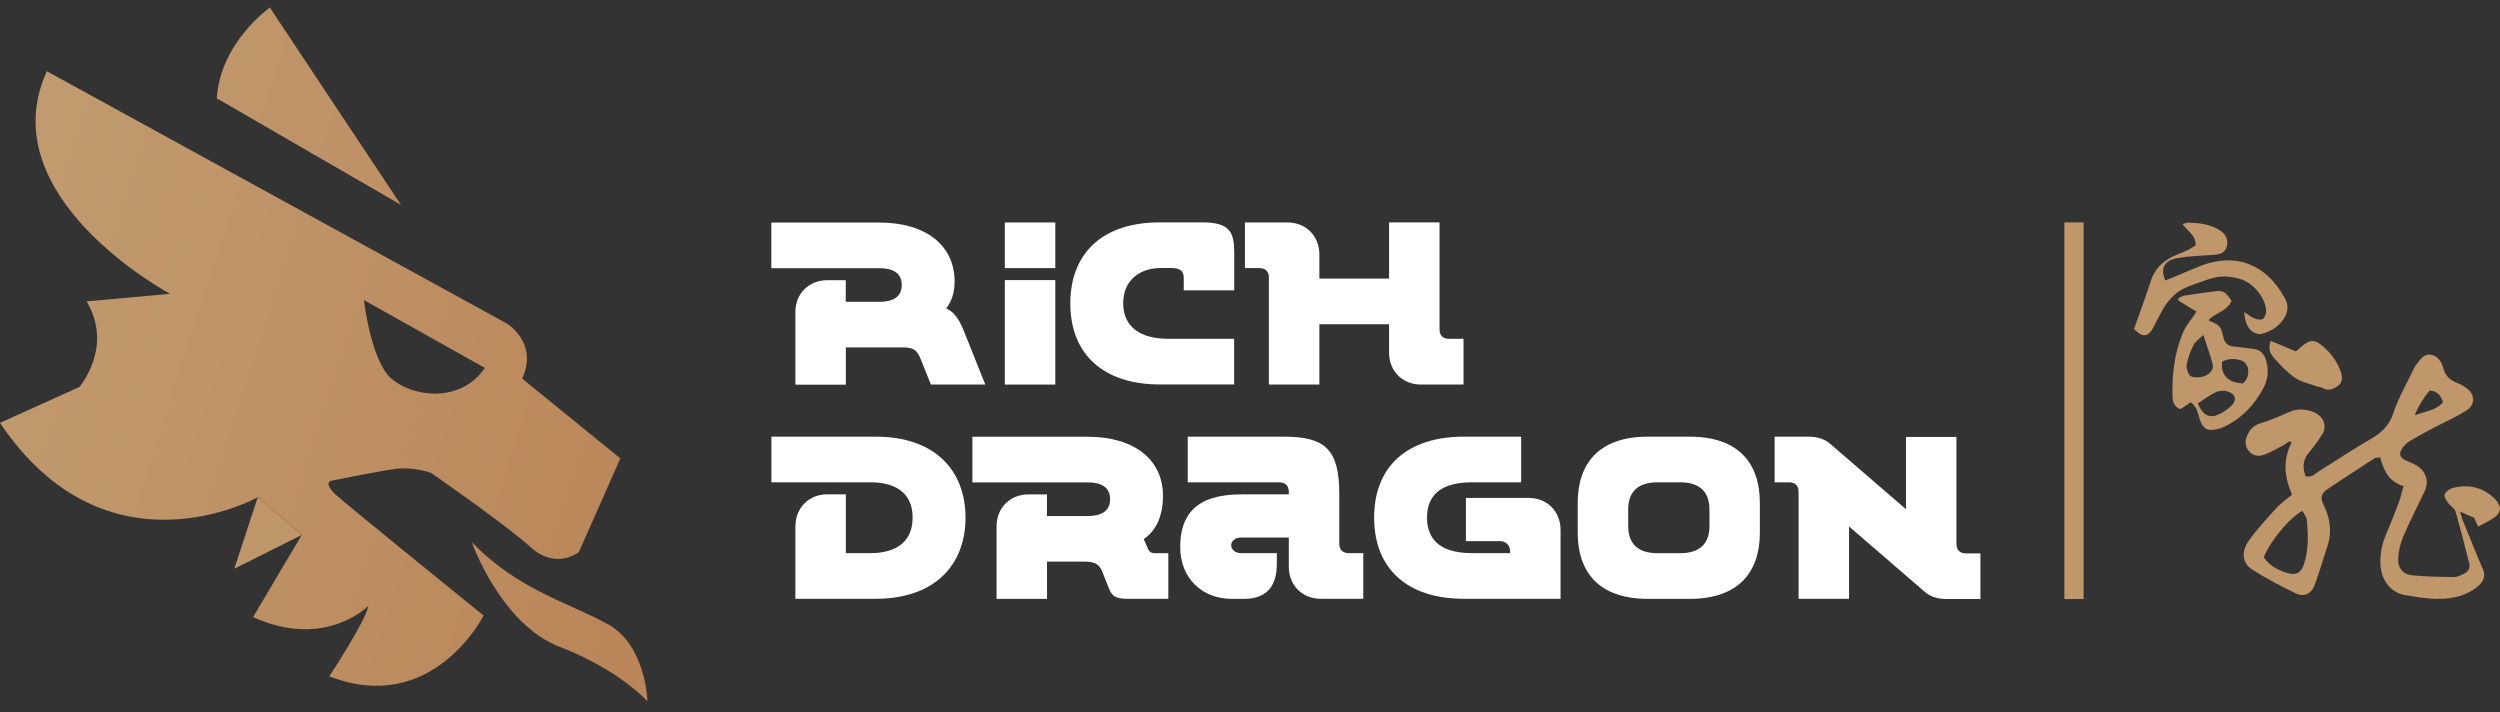 <svg width="165" height="47" viewBox="0 0 165 47" fill="none" xmlns="http://www.w3.org/2000/svg">
  <rect x="0" y="0" width="165" height="47" fill="#333333" stroke="none"/>
  <path d="M158.613 32.077C157.616 31.78 157.326 31.006 157.087 30.18C156.922 30.215 156.791 30.203 156.705 30.26C155.652 30.938 154.604 31.621 153.568 32.316C153.215 32.555 153.13 32.862 153.34 33.284C153.79 34.172 153.927 35.105 153.602 36.073C153.317 36.928 153.073 37.793 152.759 38.636C152.555 39.194 152.065 39.427 151.53 39.165C150.545 38.693 149.571 38.18 148.649 37.594C147.988 37.172 147.897 36.415 148.427 35.675C148.979 34.901 149.639 34.194 150.283 33.489C150.585 33.164 150.966 32.908 151.279 32.646C150.716 31.399 150.698 30.3 151.245 29.201L151.114 29.122C150.926 29.235 150.744 29.366 150.55 29.469C150.135 29.68 149.725 29.936 149.281 30.055C148.62 30.226 148.028 29.543 148.256 28.899C148.415 28.444 148.666 28.091 149.19 27.937C149.879 27.732 150.545 27.43 151.211 27.146C151.78 26.901 152.68 27.043 153.13 27.476C153.42 27.755 153.522 28.245 153.3 28.609C153.021 29.059 152.714 29.492 152.372 29.89C151.957 30.374 151.974 30.875 152.162 31.427C152.56 31.547 152.794 31.268 153.061 31.097C154.183 30.391 155.293 29.651 156.443 28.991C157.166 28.575 157.69 28.097 157.969 27.248C158.316 26.201 158.892 25.221 159.37 24.219C159.404 24.151 159.455 24.088 159.506 24.026C159.751 23.724 159.973 23.331 160.434 23.411C160.884 23.485 161.152 23.878 161.249 24.265C161.391 24.84 161.733 25.119 162.245 25.301C162.427 25.364 162.592 25.483 162.752 25.591C163.372 25.996 163.401 26.719 162.752 27.117C162.017 27.567 161.226 27.915 160.463 28.319C159.979 28.575 159.501 28.837 159.034 29.116C158.869 29.213 158.726 29.361 158.607 29.509C158.277 29.924 158.356 30.198 158.84 30.414C159.074 30.517 159.313 30.608 159.529 30.744C160.133 31.12 160.326 31.792 160.025 32.429C159.558 33.42 159.045 34.394 158.618 35.407C158.419 35.88 158.294 36.415 158.277 36.928C158.254 37.48 158.613 37.907 159.142 37.964C160.07 38.06 161.015 38.072 161.949 38.089C162.171 38.089 162.404 37.969 162.615 37.873C162.911 37.73 163.054 37.485 162.962 37.15C162.666 36.011 162.387 34.866 162.057 33.739C161.995 33.523 161.71 33.386 161.568 33.181C161.454 33.022 161.289 32.777 161.34 32.64C161.408 32.458 161.642 32.276 161.841 32.219C162.854 31.94 163.788 32.128 164.574 32.84C164.767 33.01 164.944 33.267 164.995 33.511C165.029 33.682 164.881 33.967 164.727 34.081C164.386 34.337 163.987 34.519 163.56 34.758C163.492 34.616 163.401 34.411 163.293 34.178C163.036 34.064 162.752 33.938 162.37 33.767C162.439 34.012 162.467 34.155 162.518 34.286C162.962 35.373 163.395 36.466 163.862 37.548C164.061 38.009 163.919 38.357 163.589 38.653C162.826 39.325 161.881 39.529 160.913 39.524C160.173 39.524 159.427 39.393 158.698 39.267C157.838 39.12 157.223 38.362 157.126 37.434C157.047 36.677 157.189 35.954 157.485 35.254C157.776 34.57 158.055 33.876 158.316 33.181C158.436 32.856 158.51 32.515 158.635 32.082L158.613 32.077ZM149.412 36.779C149.793 37.355 150.351 37.628 150.955 37.816C151.541 37.998 151.877 37.81 152.071 37.206C152.372 36.256 152.35 35.276 152.247 34.303C152.224 34.103 152.059 33.916 151.962 33.722C151.165 34.098 149.787 35.766 149.412 36.779ZM160.355 25.774C159.962 26.258 159.609 26.787 159.375 27.413C160.03 27.146 160.765 27.112 161.243 26.542C161.084 26.104 160.873 25.802 160.355 25.779V25.774Z"
    fill="#C0966B" />
  <path d="M144.572 26.566C144.35 26.714 144.128 26.862 143.912 27.004C143.513 26.867 143.405 26.549 143.388 26.207C143.337 24.761 143.507 23.343 144.054 21.999C144.253 21.504 144.635 21.083 144.971 20.57C144.549 20.314 144.156 20.069 143.758 19.824C143.769 19.773 143.781 19.722 143.792 19.665C143.923 19.608 144.048 19.528 144.185 19.506C144.885 19.397 145.58 19.3 146.28 19.215C146.736 19.164 146.901 19.278 147.277 19.858C147.009 20.536 146.212 20.639 145.751 21.134C146.018 21.276 146.314 21.356 146.479 21.549C146.645 21.743 146.69 22.05 146.758 22.312C146.85 22.665 147.072 22.836 147.425 22.87C147.852 22.916 148.279 22.979 148.711 23.024C149.19 23.07 149.44 23.366 149.565 23.793C149.748 24.425 149.691 25.045 149.383 25.62C148.797 26.719 147.977 27.596 146.838 28.148C146.662 28.234 146.474 28.296 146.286 28.336C145.688 28.467 145.415 28.302 145.204 27.733C145.05 27.328 145.045 26.833 144.572 26.554V26.566ZM145.42 22.107C145.141 22.381 144.885 22.546 144.771 22.774C144.572 23.166 144.413 23.593 144.327 24.026C144.282 24.254 144.367 24.567 144.509 24.761C144.669 24.983 145.375 24.931 145.671 24.744C145.939 24.573 146.115 24.322 146.03 24.009C145.87 23.417 145.66 22.842 145.42 22.102V22.107ZM145.05 26.622C145.432 27.488 145.893 27.664 146.61 27.266C146.832 27.141 147.043 26.993 147.231 26.822C147.647 26.435 147.584 26.025 147.043 25.842C146.81 25.763 146.485 25.774 146.263 25.877C145.842 26.07 145.466 26.361 145.05 26.628V26.622ZM148.034 25.307C148.336 25.051 148.427 24.681 148.37 24.317C148.341 24.129 148.159 23.872 147.983 23.81C147.544 23.65 147.077 23.645 146.656 23.872C146.559 24.755 147.049 25.256 148.034 25.307Z"
    fill="#C0966B" />
  <path d="M148.125 20.592C148.404 20.774 148.563 20.922 148.751 20.997C148.933 21.065 149.195 21.145 149.326 21.065C149.469 20.98 149.571 20.706 149.565 20.518C149.548 19.698 148.746 18.708 147.948 18.446C147.214 18.207 146.485 18.172 145.756 18.434C145.17 18.651 144.549 18.816 144.003 19.112C143.61 19.328 143.257 19.676 142.989 20.046C142.648 20.518 142.414 21.065 142.135 21.583C141.981 21.873 141.782 22.175 141.441 22.118C141.196 22.073 140.991 21.828 140.843 21.725C141.241 20.587 141.623 19.579 141.947 18.56C142.198 17.768 142.716 17.256 143.433 16.914C143.735 16.772 144.054 16.664 144.35 16.521C144.555 16.425 144.743 16.294 144.914 16.191C144.931 15.502 144.361 15.257 144.048 14.79C144.196 14.751 144.316 14.688 144.435 14.694C145.164 14.716 145.887 14.802 146.525 15.206C146.918 15.457 147.083 15.861 146.969 16.265C146.844 16.709 146.502 16.789 146.104 16.817C145.301 16.874 144.492 16.903 143.707 17.034C142.841 17.182 142.562 17.723 142.91 18.508C143.137 18.417 143.365 18.326 143.593 18.235C144.322 17.945 145.028 17.586 145.779 17.37C148.04 16.721 149.827 17.808 150.835 19.75C151.051 20.165 151.006 20.581 150.761 20.985C150.408 21.555 149.879 21.879 149.258 22.038C149.07 22.084 148.785 21.993 148.632 21.868C148.29 21.583 148.165 21.173 148.119 20.604L148.125 20.592Z"
    fill="#C0966B" />
  <path d="M149.878 22.5C150.442 22.733 150.955 22.95 151.524 23.189C151.661 23.075 151.82 22.938 151.979 22.807C152.406 22.449 152.714 22.403 153.141 22.722C153.75 23.172 154.2 23.77 154.473 24.47C154.604 24.794 154.644 25.204 154.325 25.449C154.04 25.671 153.687 25.836 153.289 25.608C153.158 25.535 152.987 25.54 152.845 25.483C152.378 25.307 151.854 25.204 151.456 24.925C150.937 24.561 150.493 24.083 150.066 23.604C149.844 23.354 149.673 23.018 149.867 22.494L149.878 22.5Z"
    fill="#C0966B" />
  <path d="M65.038 25.381H61.44L60.773 23.718C60.517 23.098 60.312 22.927 59.538 22.927H55.826V25.387H52.495V20.598C52.495 19.38 53.383 18.492 54.602 18.492H55.82V19.921H58.041C58.929 19.921 59.515 19.602 59.515 18.811C59.515 18.019 58.929 17.7 58.041 17.7H50.907V14.688H58.041C61.149 14.688 63.005 16.226 63.005 18.589C63.005 19.38 62.766 19.949 62.453 20.348C62.977 20.604 63.296 21.06 63.592 21.788L65.032 25.387L65.038 25.381Z"
    fill="white" />
  <path d="M69.65 17.695H66.319V14.683H69.65V17.695ZM69.65 25.381H66.319V18.486H69.65V25.381Z"
    fill="white" />
  <path d="M79.352 14.677C81.174 14.677 81.459 15.326 81.459 16.675V19.163H78.128V18.338C78.128 17.86 77.826 17.689 77.336 17.689H76.59C75.304 17.689 74.131 18.434 74.131 20.017C74.131 21.6 75.304 22.363 77.109 22.363H81.453V25.375H76.556C72.833 25.375 70.641 23.394 70.641 20.017C70.641 16.943 72.525 14.677 76.556 14.677H79.346H79.352Z"
    fill="white" />
  <path d="M96.592 22.369V25.381H93.785C92.567 25.381 91.679 24.492 91.679 23.274V21.401H87.078V25.381H83.747V18.326C83.747 17.916 83.525 17.694 83.115 17.694H82.165V14.682H84.972C86.19 14.682 87.078 15.571 87.078 16.789V18.389H91.679V14.677H95.009V21.731C95.009 22.141 95.231 22.363 95.641 22.363H96.592V22.369Z"
    fill="white" />
  <path d="M52.501 34.73C52.501 33.512 53.389 32.624 54.607 32.624H55.826V36.507H57.46C58.9 36.507 60.233 35.937 60.233 34.161C60.233 32.385 58.9 31.832 57.46 31.832H50.912V28.82H57.807C61.662 28.82 63.723 31.007 63.723 34.161C63.723 37.315 61.662 39.519 57.807 39.519H52.495V34.73H52.501Z"
    fill="white" />
  <path d="M77.109 36.507V39.519H74.381C73.493 39.519 73.351 39.251 73.146 38.727L72.799 37.856C72.611 37.367 72.451 37.065 71.563 37.065H69.103V39.525H65.773V34.736C65.773 33.518 66.661 32.63 67.879 32.63H69.098V34.059H71.791C72.679 34.059 73.266 33.74 73.266 32.948C73.266 32.157 72.679 31.838 71.791 31.838H64.178V28.826H71.791C74.9 28.826 76.756 30.363 76.756 32.726C76.756 34.264 76.152 35.135 75.486 35.579L75.742 36.165C75.85 36.433 75.964 36.513 76.283 36.513H77.109V36.507Z"
    fill="white" />
  <path d="M81.908 32.624H85.062V32.481C85.062 32.117 84.903 31.832 84.413 31.832H78.39V28.82H84.749C87.511 28.82 88.393 29.709 88.393 32.624V35.875C88.393 36.285 88.615 36.507 89.025 36.507H89.976V39.519H87.169C85.951 39.519 85.062 38.63 85.062 37.412V35.476H81.908C81.544 35.476 81.259 35.698 81.259 35.983C81.259 36.285 81.544 36.507 81.908 36.507H84.271V37.207C84.271 38.414 83.827 39.524 82.113 39.524H81.288C79.369 39.524 77.894 38.192 77.894 36.102C77.894 34.013 78.908 32.629 81.908 32.629V32.624Z"
    fill="white" />
  <path d="M96.603 28.82H100.395V31.832H97.161C95.356 31.832 94.183 32.481 94.183 34.161C94.183 35.84 95.356 36.507 97.161 36.507H99.666V36.364C99.666 36 99.382 35.715 99.017 35.715H96.751V32.863H100.891C102.109 32.863 102.997 33.751 102.997 34.969V39.519H96.609C92.885 39.519 90.693 37.537 90.693 34.161C90.693 30.785 92.88 28.82 96.609 28.82H96.603Z"
    fill="white" />
  <path d="M104.13 33.182C104.13 30.631 105.491 28.82 108.759 28.82H111.521C114.789 28.82 116.15 30.625 116.15 33.182V35.163C116.15 37.714 114.789 39.524 111.521 39.524H108.759C105.491 39.524 104.13 37.719 104.13 35.163V33.182ZM107.461 34.719C107.461 35.795 108.013 36.512 109.397 36.512H110.889C112.267 36.512 112.825 35.801 112.825 34.719V33.626C112.825 32.55 112.272 31.832 110.889 31.832H109.397C108.019 31.832 107.461 32.544 107.461 33.626V34.719Z"
    fill="white" />
  <path d="M128.505 39.536C127.964 39.536 127.457 39.428 127.03 39.057L122.037 34.747V39.519H118.706V32.464C118.706 32.054 118.484 31.832 118.074 31.832H117.123V28.82H119.327C119.868 28.82 120.374 28.928 120.801 29.299L125.795 33.609V28.837H129.125V35.892C129.125 36.302 129.347 36.524 129.757 36.524H130.708V39.536H128.505Z"
    fill="white" />
  <path fill-rule="evenodd"
    clip-rule="evenodd"
    d="M34.463 24.994C35.568 22.58 33.416 21.333 33.416 21.333L3.092 4.702C-0.7 13.02 11.222 19.391 11.222 19.391L5.716 19.892C7.516 22.899 5.238 25.541 5.238 25.541L0 27.909C7.049 38.408 17.012 32.817 17.012 32.817L19.916 35.305L16.705 40.725C21.448 42.9 24.312 39.985 24.312 39.985C24.147 40.981 21.733 44.637 21.733 44.637C28.576 47.29 31.918 40.623 31.918 40.623C31.918 40.623 22.939 33.369 22.148 32.635C21.357 31.9 21.818 31.735 21.818 31.735C21.818 31.735 24.796 31.132 26.054 30.955C27.312 30.779 28.457 31.217 28.457 31.217C28.457 31.217 33.376 34.616 35.033 36.125C36.712 37.639 38.204 36.438 38.204 36.438L40.943 30.255L34.463 24.988V24.994ZM42.725 46.277C42.725 46.277 40.869 44.204 36.952 42.695C33.029 41.192 31.138 35.778 31.138 35.778C34.19 38.955 37.652 39.809 40.151 41.215C42.645 42.616 42.73 46.277 42.73 46.277H42.725ZM14.308 6.495C14.536 2.795 17.81 0.5 17.81 0.5L26.464 13.521L14.308 6.49V6.495ZM32.004 24.282C30.358 26.674 27.193 26.178 25.826 24.988C24.465 23.781 24.021 19.807 24.021 19.807L32.004 24.282Z"
    fill="url(#paint0_linear_68_1848)" />
  <path fill-rule="evenodd"
    clip-rule="evenodd"
    d="M19.916 35.306L15.464 37.537L17.012 32.817"
    fill="url(#paint1_radial_68_1848)" />
  <path d="M137.518 14.677H136.248V39.535H137.518V14.677Z" fill="#C0966B" />
  <defs>
    <linearGradient id="paint0_linear_68_1848"
      x1="-75.116"
      y1="-2.478"
      x2="49"
      y2="37.5"
      gradientUnits="userSpaceOnUse">
      <stop offset="0.5" stop-color="#C3A075" />
      <stop offset="1" stop-color="#B98356" />
    </linearGradient>
    <radialGradient id="paint1_radial_68_1848"
      cx="0"
      cy="0"
      r="1"
      gradientUnits="userSpaceOnUse"
      gradientTransform="translate(-5.534 -2.477) scale(69.582 69.582)">
      <stop stop-color="#B98356" />
      <stop offset="1" stop-color="#C3A075" />
    </radialGradient>
  </defs>
</svg>

